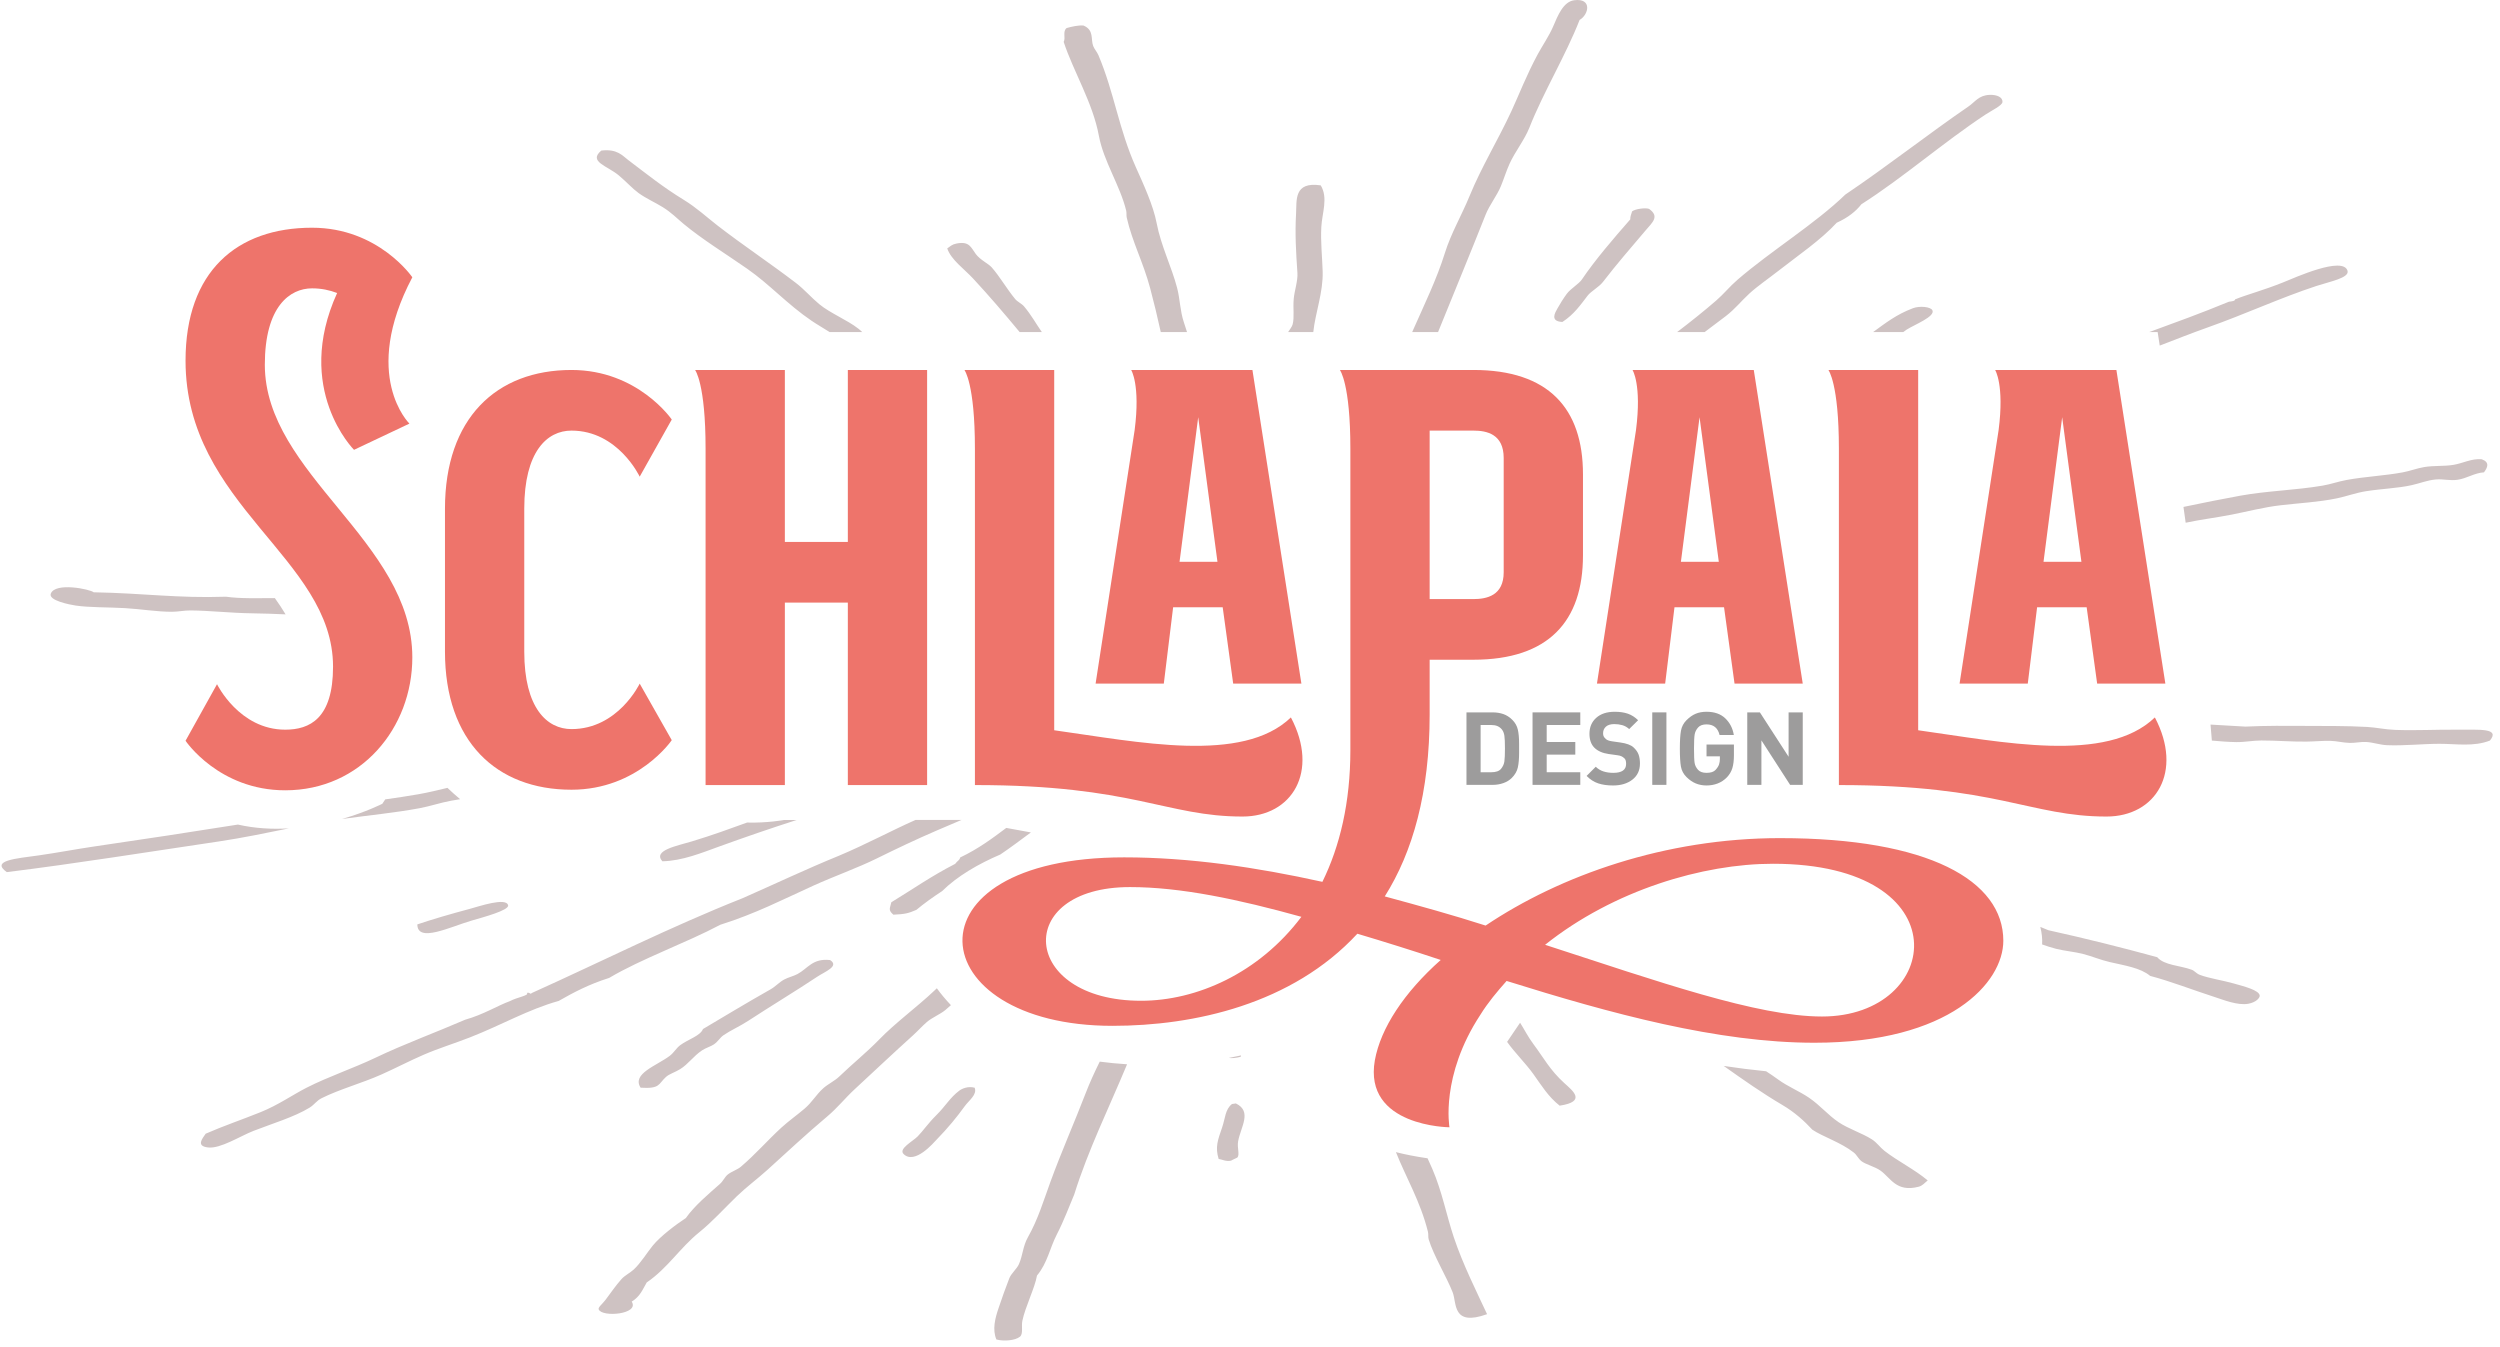 <?xml version="1.0" encoding="UTF-8" standalone="no"?><!DOCTYPE svg PUBLIC "-//W3C//DTD SVG 1.1//EN" "http://www.w3.org/Graphics/SVG/1.1/DTD/svg11.dtd"><svg width="100%" height="100%" viewBox="0 0 321 173" version="1.1" xmlns="http://www.w3.org/2000/svg" xmlns:xlink="http://www.w3.org/1999/xlink" xml:space="preserve" xmlns:serif="http://www.serif.com/" style="fill-rule:evenodd;clip-rule:evenodd;stroke-linejoin:round;stroke-miterlimit:2;"><g><path d="M141.207,136.314c1.132,0.148 2.303,0.264 3.509,0.341c-0.016,0.039 -0.033,0.078 -0.049,0.117c-2.284,5.494 -4.958,10.903 -6.734,16.595c-0.669,1.575 -1.325,3.37 -2.237,5.138c-0.915,1.775 -1.191,3.646 -2.546,5.275c-0.277,1.595 -1.499,4 -1.88,5.811c-0.146,0.704 0.138,1.678 -0.308,2.041c-0.631,0.513 -2.125,0.607 -3.027,0.356c-0.537,-1.283 -0.166,-2.719 0.283,-4.032c0.434,-1.271 0.886,-2.579 1.38,-3.833c0.241,-0.615 0.974,-1.207 1.238,-1.815c0.501,-1.158 0.502,-2.3 1.141,-3.434c1.313,-2.327 1.998,-4.657 2.904,-7.14c1.388,-3.809 3.068,-7.597 4.52,-11.371c0.52,-1.352 1.14,-2.704 1.806,-4.049Zm38.03,11.619c1.198,0.305 2.547,0.571 4.062,0.792c0.208,0.455 0.418,0.913 0.617,1.375c1.249,2.897 1.792,5.874 2.748,8.753c1.15,3.464 3.017,7.175 4.276,9.887c-4.498,1.62 -3.876,-1.411 -4.414,-2.792c-0.761,-1.962 -2.448,-4.725 -3.08,-6.8c-0.098,-0.323 -0.015,-0.654 -0.097,-0.983c-0.969,-3.906 -2.844,-7.018 -4.112,-10.232Zm-58.947,-21.039c0.509,0.704 1.109,1.426 1.809,2.168c-0.24,0.223 -0.484,0.437 -0.729,0.637c-0.67,0.548 -1.723,0.974 -2.359,1.529c-0.647,0.563 -1.168,1.156 -1.787,1.715c-2.567,2.316 -5.025,4.642 -7.479,6.911c-1.255,1.16 -2.2,2.385 -3.551,3.519c-2.712,2.278 -5.134,4.555 -7.67,6.848c-1.261,1.141 -2.728,2.227 -3.931,3.394c-1.576,1.528 -3.152,3.272 -4.811,4.611c-2.495,2.015 -4.049,4.606 -6.741,6.44c-0.51,0.864 -0.826,1.792 -1.93,2.462c1.044,1.637 -3.847,2.051 -4.241,0.99c-0.099,-0.263 0.473,-0.675 0.879,-1.219c0.71,-0.949 1.309,-1.831 2.049,-2.661c0.428,-0.48 1.099,-0.795 1.572,-1.23c0.9,-0.827 1.757,-2.236 2.453,-3.084c0.981,-1.194 2.927,-2.665 4.242,-3.529c1.091,-1.56 2.878,-3.055 4.358,-4.364c0.456,-0.403 0.616,-0.906 1.048,-1.244c0.45,-0.352 1.227,-0.614 1.644,-0.968c1.907,-1.622 3.411,-3.376 5.216,-5.034c0.899,-0.825 2.015,-1.614 2.978,-2.437c0.989,-0.844 1.467,-1.781 2.406,-2.623c0.572,-0.513 1.475,-0.949 2.025,-1.479c1.703,-1.64 3.555,-3.134 5.123,-4.748c2.137,-2.204 4.851,-4.163 7.122,-6.314l0.305,-0.29Zm101.036,9.972c1.799,0.271 3.62,0.504 5.443,0.684c0.531,0.35 1.068,0.705 1.573,1.078c1.154,0.852 2.736,1.501 3.936,2.32c1.456,0.992 2.397,2.195 3.816,3.153c1.225,0.827 2.992,1.391 4.245,2.184c0.663,0.418 1.037,1.025 1.623,1.481c1.664,1.302 3.931,2.424 5.557,3.804c-0.385,0.298 -0.654,0.675 -1.168,0.808c-2.882,0.745 -3.584,-1.147 -4.913,-2.085c-0.687,-0.486 -1.893,-0.79 -2.408,-1.185c-0.442,-0.339 -0.591,-0.797 -1.002,-1.121c-1.65,-1.305 -4.017,-2.046 -5.318,-2.932c-1.048,-1.131 -2.287,-2.25 -3.817,-3.153c-2.642,-1.559 -5.075,-3.268 -7.567,-5.036Zm-63.14,4.889c-0.88,0.688 -0.863,1.843 -1.261,2.997c-0.569,1.653 -0.917,2.535 -0.45,4.058c0.42,0.047 0.931,0.367 1.622,0.214c-0.139,0.03 0.753,-0.376 0.763,-0.385c0.369,-0.374 -0.04,-1.216 0.117,-2.104c0.323,-1.817 1.839,-3.826 -0.291,-4.854l-0.5,0.074Zm-33.042,-2.094c-0.83,-0.224 -1.606,0.101 -1.979,0.384c-1.215,0.921 -1.719,1.937 -2.953,3.157c-1.01,0.999 -1.727,2.047 -2.382,2.711c-0.633,0.642 -2.489,1.59 -1.809,2.263c1.436,1.425 3.898,-1.495 4.194,-1.799c1.533,-1.574 2.633,-2.927 3.667,-4.353c0.546,-0.75 1.622,-1.487 1.262,-2.363Zm-1.693,-34.378c-1.074,0.454 -2.141,0.909 -3.197,1.364c-2.67,1.152 -5.125,2.321 -7.697,3.588c-2.46,1.213 -5.424,2.26 -8.078,3.463c-3.966,1.797 -7.44,3.607 -11.987,5.039c-4.47,2.37 -10.115,4.356 -14.275,6.828c-2.635,0.83 -4.593,1.881 -6.482,2.955c-3.918,1.094 -7.307,3.081 -11.39,4.678c-2.012,0.788 -4.039,1.402 -5.982,2.245c-1.82,0.791 -3.517,1.687 -5.386,2.521c-2.496,1.115 -5.407,1.902 -7.673,3.04c-0.702,0.352 -0.908,0.824 -1.573,1.23c-1.942,1.187 -4.748,2.025 -7.174,2.967c-1.723,0.67 -4.245,2.314 -5.838,2.133c-1.592,-0.18 -0.724,-1.148 -0.312,-1.767c2.28,-0.998 4.727,-1.829 7.055,-2.768c2.27,-0.915 4.111,-2.225 5.909,-3.141c2.8,-1.426 5.977,-2.479 8.841,-3.848c3.683,-1.76 7.756,-3.249 11.512,-4.878c2.381,-0.672 4.19,-1.826 5.765,-2.395c0.873,-0.484 2.56,-0.73 2.146,-1.043c0.521,-0.133 0.315,0.28 0.691,-0.012c8.952,-4.029 17.634,-8.43 27.047,-12.164c4.131,-1.821 8.084,-3.7 12.392,-5.462c3.378,-1.418 6.807,-3.26 9.781,-4.573l5.905,0Zm71.731,26.036c0.568,0.904 1.038,1.847 1.689,2.715c1.343,1.79 2.113,3.326 3.986,5.034c1.054,0.963 2.917,2.366 -0.595,2.899c-1.457,-1.142 -2.34,-2.603 -3.364,-4.037c-1.006,-1.408 -2.387,-2.743 -3.385,-4.155c0.641,-0.974 1.23,-1.788 1.669,-2.456Zm-109.659,6.95c0.415,-0.373 1.141,-0.582 1.811,-0.993c1.033,-0.635 1.702,-1.67 2.81,-2.411c0.461,-0.308 1.154,-0.509 1.526,-0.77c0.565,-0.398 0.776,-0.864 1.239,-1.181c0.881,-0.606 2.127,-1.16 3.144,-1.827c2.82,-1.847 6.341,-3.975 8.864,-5.664c1.002,-0.671 2.906,-1.357 1.668,-2.151c-2.26,-0.254 -2.863,1.091 -4.195,1.8c-0.504,0.268 -1.208,0.428 -1.716,0.707c-0.657,0.361 -1.082,0.883 -1.74,1.255c-3.1,1.755 -6.072,3.552 -8.672,5.093c-0.327,0.87 -1.903,1.322 -2.907,2.062c-0.537,0.397 -0.801,0.957 -1.358,1.38c-1.657,1.26 -4.915,2.297 -3.739,4.091c2.538,0.167 2.256,-0.481 3.265,-1.391Zm73.829,-2.755l-0.05,0.18c-0.662,0.164 -1.157,0.2 -1.523,0.145c0.521,-0.099 1.045,-0.207 1.573,-0.325Zm102.624,-16.499c0.351,0.135 0.697,0.275 1.037,0.424c4.78,1.059 9.428,2.222 13.973,3.465c0.898,1.05 2.937,1.057 4.435,1.611c0.375,0.139 0.559,0.475 1.048,0.661c1.179,0.444 2.947,0.703 4.292,1.088c1.3,0.371 3.349,0.861 3.387,1.585c0.015,0.268 -0.443,0.843 -1.452,1.031c-1.386,0.258 -3.245,-0.514 -4.413,-0.889c-2.76,-0.889 -5.478,-1.966 -8.201,-2.686c-1.251,-1.04 -3.219,-1.32 -5.176,-1.774c-1.238,-0.287 -2.261,-0.738 -3.409,-1.036c-1.121,-0.292 -2.365,-0.386 -3.481,-0.664c-0.626,-0.157 -1.21,-0.355 -1.807,-0.565c0.045,-0.748 -0.042,-1.501 -0.233,-2.251Zm-201.405,-0.815c1.488,-0.432 4.814,-1.321 4.671,-1.96c-0.239,-1.065 -3.76,0.147 -4.911,0.455c-2.494,0.664 -4.907,1.373 -6.745,1.996c0.009,2.417 4.206,0.317 6.985,-0.491Zm70.037,-11.64l1.758,0.322c-1.297,0.956 -2.561,1.916 -3.925,2.837c-2.791,1.195 -5.513,2.761 -7.48,4.703c-1.179,0.771 -2.296,1.567 -3.297,2.403c-1.034,0.447 -1.46,0.553 -2.955,0.619c-0.735,-0.625 -0.405,-0.855 -0.263,-1.593c2.874,-1.758 5.125,-3.352 8.196,-4.932c0.298,-0.412 0.562,-0.44 0.643,-0.821c2.311,-1.096 4.125,-2.443 5.921,-3.795l1.402,0.257Zm-100.061,-0.686c2.223,0.506 4.447,0.615 6.545,0.489c-2.971,0.596 -5.923,1.224 -8.998,1.679c-9.203,1.362 -18.244,2.825 -27.221,3.938c-2.123,-1.508 1.223,-1.744 4.099,-2.148c2.18,-0.306 4.988,-0.833 6.983,-1.124c6.692,-0.979 12.744,-1.901 18.592,-2.834Zm71.753,-0.591c-3.357,1.075 -6.679,2.223 -9.96,3.41c-2.242,0.81 -4.732,1.844 -7.292,1.894c-1.266,-1.406 1.889,-1.976 3.812,-2.559c2.712,-0.822 4.842,-1.61 7.063,-2.413c2.626,0.071 4.774,-0.332 4.774,-0.332l1.603,0Zm-44.85,-4.123l0.023,0.021c0.481,0.454 1.018,0.94 1.608,1.435c-0.393,0.061 -0.783,0.126 -1.169,0.197c-1.398,0.261 -2.686,0.709 -4.076,0.967c-3.214,0.594 -6.518,0.905 -9.868,1.369l-0.055,0.008c3.136,-0.901 5.188,-1.958 5.188,-1.958c0,0 0.128,-0.223 0.365,-0.559c1.426,-0.2 2.838,-0.412 4.226,-0.653c1.305,-0.226 2.534,-0.535 3.758,-0.827Zm226.383,-8.125c1.49,0.088 2.982,0.175 4.476,0.26c2.599,-0.126 5.285,-0.11 7.962,-0.09c2.318,0.016 4.904,-0.018 7.676,0.133c1.136,0.062 2.267,0.329 3.577,0.378c2.774,0.103 5.189,-0.055 8.153,-0.027c2.636,0.023 5.381,-0.241 4.029,1.398c-2.076,0.819 -4.361,0.414 -6.484,0.416c-2.151,0.002 -4.566,0.272 -6.722,0.178c-0.943,-0.041 -1.794,-0.367 -2.717,-0.413c-0.656,-0.033 -1.393,0.135 -2.05,0.122c-0.876,-0.018 -1.68,-0.246 -2.504,-0.265c-1.015,-0.023 -2.029,0.084 -3.1,0.096c-1.948,0.022 -3.854,-0.146 -5.768,-0.144c-1.091,0.001 -2.183,0.228 -3.242,0.208c-1.026,-0.02 -2.068,-0.1 -3.116,-0.196c-0.047,-0.641 -0.104,-1.328 -0.17,-2.054Zm-254.971,-16.296c-0.011,-0.001 -0.022,-0.002 -0.033,-0.003c-0.04,-0.005 -0.076,-0.016 -0.097,-0.03l-0.003,-0.001l-0.002,-0.003l-0.004,-0.002l-0.001,-0.001l-0.001,-0.002c-0.008,-0.007 -0.01,-0.016 -0.006,-0.024c0.004,-0.008 0.015,-0.016 0.034,-0.023l0,0l0.011,-0.004c-0.004,0.001 -0.008,0.002 -0.011,0.004c-0.019,0.007 -0.03,0.015 -0.034,0.023c-0.004,0.009 -0.002,0.017 0.006,0.024l0.001,0.002l0.005,0.003l0.005,0.004c0.021,0.014 0.057,0.025 0.097,0.03c0.014,0.002 0.029,0.003 0.044,0.003l-0.011,0Zm251.495,-11.651c2.483,-0.522 4.972,-1.02 7.285,-1.441c3.453,-0.63 7.065,-0.695 10.584,-1.295c1.063,-0.181 2.018,-0.534 3.097,-0.73c2.348,-0.429 4.897,-0.544 7.2,-0.975c0.956,-0.179 1.815,-0.525 2.764,-0.681c1.254,-0.206 2.525,-0.078 3.744,-0.282c1.222,-0.204 2.298,-0.83 3.622,-0.718c1.06,0.384 0.757,1.056 0.288,1.681c-1.207,0.068 -2.193,0.78 -3.384,0.954c-0.994,0.146 -1.874,-0.123 -2.791,-0.04c-1.119,0.102 -1.956,0.472 -3.098,0.73c-1.772,0.402 -3.821,0.456 -5.864,0.777c-1.307,0.206 -2.542,0.669 -3.741,0.917c-2.36,0.488 -4.76,0.601 -7.223,0.888c-2.206,0.255 -4.156,0.785 -6.269,1.199c-1.98,0.389 -3.959,0.625 -5.93,1.046c-0.095,-0.681 -0.19,-1.358 -0.284,-2.03Zm-4.396,-22.451c3.482,-1.272 6.582,-2.396 10.231,-3.898c0.417,-0.049 0.814,-0.103 0.785,-0.298c1.577,-0.638 3.629,-1.161 6.173,-2.183c1.496,-0.6 7.679,-3.413 8.272,-1.496c0.283,0.915 -2.309,1.4 -3.979,1.95c-4.695,1.543 -9.099,3.602 -13.991,5.335c-2.069,0.733 -4.083,1.537 -6.142,2.324c-0.17,-1.113 -0.267,-1.734 -0.267,-1.734l-1.082,0Zm-35.455,0c1.598,-1.157 2.978,-2.256 5.112,-3.062c0.87,-0.33 2.289,-0.187 2.504,0.264c0.381,0.808 -2.27,1.826 -3.312,2.485c-0.167,0.106 -0.307,0.209 -0.432,0.313l-3.872,0Zm-25.165,0c1.757,-1.337 3.441,-2.685 5.007,-4.039c0.996,-0.861 1.727,-1.798 2.739,-2.673c4.296,-3.708 9.996,-7.204 13.842,-10.936c5.344,-3.6 10.79,-7.875 15.821,-11.32c0.864,-0.592 1.308,-1.434 2.715,-1.49c0.937,-0.038 1.712,0.301 1.647,0.935c-0.046,0.442 -1.363,1.059 -2.169,1.59c-5.434,3.587 -10.6,8.122 -15.939,11.52c-0.707,0.905 -1.711,1.714 -3.168,2.373c-2.072,2.244 -4.94,4.182 -7.505,6.189c-1.215,0.952 -2.663,1.94 -3.717,2.909c-1.08,0.993 -1.821,1.972 -3.025,2.895c-0.896,0.689 -1.805,1.369 -2.712,2.047l-3.536,0Zm-34.015,0c0.039,-0.092 0.079,-0.184 0.12,-0.277c1.424,-3.224 3.037,-6.533 4.07,-9.853c0.798,-2.569 2.153,-4.837 3.187,-7.365c1.518,-3.707 3.652,-7.185 5.355,-10.859c0.999,-2.153 1.919,-4.59 3.379,-7.302c0.571,-1.058 1.472,-2.38 1.977,-3.558c0.609,-1.423 1.308,-3.211 2.714,-3.394c2.322,-0.302 1.89,1.843 0.693,2.528c-1.805,4.611 -4.636,9.242 -6.449,13.833c-0.622,1.576 -1.838,3.071 -2.547,4.639c-0.437,0.969 -0.728,1.948 -1.118,2.886c-0.514,1.234 -1.469,2.426 -1.952,3.645c-1.982,5.007 -4.061,10.025 -6.108,15.077l-3.321,0Zm-15.931,0c0.173,-0.302 0.493,-0.657 0.578,-0.98c0.246,-0.935 0.029,-2.05 0.142,-3.286c0.096,-1.06 0.543,-2.32 0.474,-3.335c-0.185,-2.698 -0.322,-5.038 -0.175,-7.593c0.101,-1.711 -0.326,-4.165 3.17,-3.643c0.974,1.62 0.172,3.528 0.074,5.339c-0.103,1.902 0.11,3.779 0.172,5.689c0.087,2.694 -0.954,5.371 -1.203,7.809l-3.232,0Zm-16.352,0c-0.412,-1.885 -0.879,-3.822 -1.358,-5.619c-0.888,-3.335 -2.31,-5.972 -3.011,-9.078c-0.065,-0.294 0.001,-0.598 -0.071,-0.896c-0.787,-3.248 -2.897,-6.309 -3.512,-9.638c-0.783,-4.23 -3.257,-8.207 -4.515,-12.029c0.292,-0.538 -0.174,-1.326 0.38,-1.779c0.629,-0.173 1.511,-0.384 2.168,-0.321c1.387,0.593 0.905,1.752 1.242,2.628c0.157,0.406 0.5,0.77 0.669,1.17c2.064,4.888 2.581,9.414 4.826,14.431c0.969,2.165 2.226,4.889 2.652,7.135c0.554,2.914 1.918,5.607 2.628,8.318c0.374,1.419 0.377,2.96 0.863,4.407c0.141,0.42 0.278,0.844 0.411,1.271l-3.372,0Zm-18.119,0c-1.957,-2.359 -3.89,-4.625 -5.982,-6.88c-1.162,-1.251 -2.823,-2.401 -3.316,-3.862c0.421,-0.287 0.597,-0.515 1.216,-0.633c1.651,-0.315 1.823,0.516 2.455,1.359c0.57,0.76 1.606,1.22 2.028,1.696c1.065,1.204 1.883,2.689 3.031,4.086c0.28,0.34 0.836,0.587 1.12,0.922c0.917,1.075 1.553,2.247 2.297,3.312l-2.849,0Zm-24.397,0c-0.759,-0.485 -1.577,-0.948 -2.321,-1.453c-3.115,-2.115 -5.336,-4.632 -8.253,-6.669c-2.773,-1.936 -5.766,-3.764 -8.182,-5.772c-0.884,-0.735 -1.541,-1.441 -2.672,-2.144c-0.944,-0.588 -2.147,-1.119 -3.1,-1.809c-0.772,-0.559 -1.532,-1.414 -2.528,-2.255c-1.499,-1.265 -3.968,-1.767 -2.267,-3.202c2.052,-0.25 2.719,0.654 3.457,1.211c2.484,1.879 4.452,3.471 7.132,5.112c1.67,1.023 2.917,2.203 4.388,3.341c3.206,2.478 6.718,4.813 9.995,7.318c1.136,0.868 1.94,1.846 3.007,2.73c1.413,1.171 3.586,2.023 5.031,3.155c0.179,0.14 0.342,0.286 0.495,0.437l-4.182,0Zm103.037,-15.503c-0.094,0.34 -0.257,0.657 -0.237,1.033c-2.15,2.453 -4.518,5.204 -6.217,7.722c-0.384,0.568 -1.437,1.164 -1.929,1.827c-0.415,0.559 -0.896,1.322 -1.214,1.903c-0.275,0.501 -1.005,1.643 0.645,1.719c1.501,-0.972 2.353,-2.227 3.24,-3.382c0.424,-0.553 1.462,-1.106 1.952,-1.74c1.804,-2.337 3.621,-4.433 5.477,-6.616c0.909,-1.064 1.839,-1.807 0.453,-2.787c-0.526,-0.166 -1.773,0.019 -2.17,0.321Zm-180.745,49.498c-0.012,0.002 -0.023,0.004 -0.033,0.007l0.016,-0.004l0.017,-0.003Zm0.077,0.106c0.005,-0.001 0.011,-0.001 0.016,-0.002c0.02,-0.003 0.039,-0.008 0.055,-0.015c0.004,-0.002 0.008,-0.004 0.011,-0.006c0.016,-0.009 0.029,-0.022 0.037,-0.038l0.003,-0.008l0.003,-0.008c0.003,-0.013 0.004,-0.028 0.002,-0.045c1.825,0.262 3.985,0.18 6.267,0.178c0.504,0.702 0.968,1.4 1.38,2.089c-1.419,-0.065 -2.844,-0.115 -4.285,-0.135c-2.77,-0.036 -5.402,-0.348 -7.914,-0.37c-0.804,-0.007 -1.591,0.17 -2.384,0.172c-1.971,0.003 -3.978,-0.349 -6.032,-0.468c-2.182,-0.127 -4.574,-0.068 -6.341,-0.331c-0.753,-0.112 -3.521,-0.65 -3.195,-1.523c0.566,-1.516 5.071,-0.568 5.506,-0.18c6.479,0.118 10.765,0.782 16.958,0.569l0.003,0l0.004,0l-0.004,0c0,0 -0.148,0.012 -0.148,0.012c0.038,-0.005 0.087,-0.01 0.148,-0.012l0.037,-0.001c0.002,0.017 0.001,0.032 -0.002,0.045l-0.003,0.008l-0.003,0.008c-0.008,0.016 -0.021,0.029 -0.037,0.038l-0.002,0.001l-0.009,0.005c-0.016,0.008 -0.035,0.012 -0.055,0.015c-0.009,0.001 -0.018,0.002 -0.027,0.003l0.011,-0.001Z" style="fill:#cec2c2;"/><g><g><path d="M40.068,29.239c-9.657,0 -16.244,5.614 -16.244,17.067c0,18.639 18.939,25.302 18.939,39.3c0,6.662 -2.995,8.084 -6.139,8.084c-5.913,0 -8.758,-5.839 -8.758,-5.839l-4.042,7.262c0,0 4.267,6.362 12.8,6.362c9.732,0 16.319,-8.009 16.319,-17.067c0,-14.896 -18.939,-23.505 -18.939,-37.578c0,-7.485 3.219,-9.806 6.064,-9.806c1.197,0 2.245,0.225 3.219,0.599c-5.615,12.351 2.17,20.136 2.17,20.136l7.112,-3.368c0,0 -6.288,-6.139 0.374,-18.789c0,0 -4.342,-6.363 -12.875,-6.363Z" style="fill:#ee746b;fill-rule:nonzero;"/><path d="M73.379,55.289c5.988,0 8.758,5.914 8.758,5.914l4.117,-7.336c0,0 -4.342,-6.363 -12.875,-6.363c-9.657,0 -16.244,6.213 -16.244,17.816l0,18.34c0,11.527 6.587,17.74 16.244,17.74c8.533,0 12.875,-6.362 12.875,-6.362l-4.117,-7.261c0,0 -2.77,5.838 -8.758,5.838c-3.144,0 -6.064,-2.694 -6.064,-9.955l0,-18.34c0,-7.336 2.92,-10.031 6.064,-10.031Z" style="fill:#ee746b;fill-rule:nonzero;"/><path d="M108.861,69.587l-8.085,0l0,-22.083l-11.528,0c0,0 1.348,1.722 1.348,10.106l0,43.192l10.18,0l0,-23.43l8.085,0l0,23.43l10.18,0l0,-53.298l-10.18,0l0,22.083Z" style="fill:#ee746b;fill-rule:nonzero;"/><path d="M140.675,87.777l8.758,0l1.197,-9.807l6.363,0l1.348,9.807l8.758,0l-6.288,-40.273l-15.57,0c0,0 1.197,1.871 0.449,7.71l-5.015,32.563Zm13.174,-34.21l2.471,18.565l-4.866,0l2.395,-18.565Zm11.902,38.551c-6.213,5.989 -19.612,3.144 -30.391,1.647l0,-46.261l-11.528,0c0,0 1.347,1.722 1.347,10.106l0,43.192c20.361,0 24.553,4.042 34.359,4.042c6.363,0 9.881,-5.764 6.213,-12.726Z" style="fill:#ee746b;fill-rule:nonzero;"/><path d="M228.556,107.614c-14.747,0 -28.221,4.79 -37.803,11.228c-4.192,-1.347 -8.533,-2.545 -12.95,-3.743c3.593,-5.689 5.764,-13.324 5.764,-23.355l0,-7.036l5.614,0c9.657,0 14.073,-4.941 14.073,-13.4l0,-10.405c0,-8.459 -4.416,-13.399 -14.073,-13.399l-17.142,0c0,0 1.348,1.722 1.348,10.106l0,38.7c0,6.737 -1.348,12.352 -3.593,16.918c-8.459,-1.872 -17.068,-3.144 -25.451,-3.144c-28.67,0 -26.2,21.633 -1.498,21.633c10.48,0 23.056,-2.769 31.44,-11.827c3.518,1.048 7.111,2.171 10.704,3.368c-4.715,4.192 -7.71,8.759 -8.458,12.876c-1.497,8.533 9.581,8.608 9.581,8.608c0,0 -1.197,-6.587 3.968,-14.447c0.973,-1.572 2.171,-2.994 3.368,-4.342c13.4,4.192 27.098,7.935 39.524,7.935c17.367,0 24.254,-7.71 24.254,-13.1c0,-7.71 -9.582,-13.174 -28.67,-13.174Zm-44.989,-52.325l5.614,0c1.722,0 3.893,0.449 3.893,3.518l0,14.672c0,2.994 -2.171,3.443 -3.893,3.443l-5.614,0l0,-21.633Zm-37.054,73.209c-15.495,0 -16.543,-14.597 -1.422,-14.597c6.513,0 13.923,1.572 22.008,3.818c-5.465,7.261 -13.474,10.779 -20.586,10.779Zm87.432,2.022c-8.309,0 -21.034,-4.492 -35.556,-9.208c8.833,-7.036 20.286,-10.405 29.269,-10.405c24.328,0 21.783,19.613 6.287,19.613Z" style="fill:#ee746b;fill-rule:nonzero;"/><path d="M205.049,87.777l8.758,0l1.197,-9.807l6.363,0l1.348,9.807l8.758,0l-6.288,-40.273l-15.57,0c0,0 1.198,1.871 0.449,7.71l-5.015,32.563Zm13.174,-34.21l2.471,18.565l-4.866,0l2.395,-18.565Z" style="fill:#ee746b;fill-rule:nonzero;"/><path d="M251.609,87.777l8.758,0l1.197,-9.807l6.363,0l1.348,9.807l8.758,0l-6.288,-40.273l-15.57,0c0,0 1.198,1.871 0.449,7.71l-5.015,32.563Zm13.174,-34.21l2.471,18.565l-4.866,0l2.395,-18.565Zm11.902,38.551c-6.213,5.989 -19.612,3.144 -30.391,1.647l0,-46.261l-11.528,0c0,0 1.347,1.722 1.347,10.106l0,43.192c20.361,0 24.553,4.042 34.359,4.042c6.363,0 9.881,-5.764 6.213,-12.726Z" style="fill:#ee746b;fill-rule:nonzero;"/></g><g><path d="M194.111,99.888c-0.287,0.288 -0.647,0.508 -1.078,0.66c-0.432,0.153 -0.891,0.229 -1.379,0.229l-3.36,0l0,-9.308l3.36,0c0.496,0 0.954,0.072 1.372,0.216c0.419,0.144 0.806,0.394 1.164,0.752c0.357,0.357 0.59,0.771 0.699,1.242c0.109,0.47 0.163,1.076 0.163,1.817l0,1.176c0,0.758 -0.054,1.381 -0.163,1.87c-0.109,0.488 -0.368,0.936 -0.778,1.346Zm-1.268,-6.223c-0.157,-0.191 -0.344,-0.335 -0.562,-0.431c-0.218,-0.096 -0.484,-0.144 -0.797,-0.144l-1.373,0l0,6.066l1.373,0c0.592,0 1.008,-0.146 1.248,-0.438c0.24,-0.292 0.384,-0.61 0.431,-0.954c0.048,-0.345 0.072,-0.904 0.072,-1.68c0,-0.75 -0.024,-1.288 -0.072,-1.615c-0.047,-0.326 -0.154,-0.594 -0.32,-0.804Z" style="fill:#9d9c9c;fill-rule:nonzero;"/><path d="M196.778,100.777l0,-9.308l6.131,0l0,1.621l-4.314,0l0,2.183l3.674,0l0,1.621l-3.674,0l0,2.262l4.314,0l0,1.621l-6.131,0Z" style="fill:#9d9c9c;fill-rule:nonzero;"/><path d="M207.119,100.855c-0.741,0 -1.382,-0.091 -1.922,-0.274c-0.541,-0.183 -1.033,-0.501 -1.477,-0.954l1.176,-1.177c0.279,0.279 0.608,0.479 0.987,0.601c0.379,0.122 0.8,0.183 1.262,0.183c1.098,0 1.647,-0.383 1.647,-1.15c0,-0.34 -0.07,-0.575 -0.209,-0.706c-0.14,-0.131 -0.275,-0.224 -0.406,-0.281c-0.13,-0.057 -0.296,-0.098 -0.496,-0.124l-1.125,-0.157c-0.793,-0.113 -1.403,-0.381 -1.83,-0.804c-0.427,-0.423 -0.64,-1.022 -0.64,-1.798c0,-0.845 0.289,-1.527 0.869,-2.045c0.58,-0.519 1.37,-0.778 2.373,-0.778c0.653,0 1.218,0.083 1.693,0.248c0.475,0.166 0.912,0.445 1.313,0.837l-1.15,1.137c-0.261,-0.244 -0.556,-0.412 -0.882,-0.503c-0.327,-0.092 -0.669,-0.137 -1.027,-0.137c-0.47,0 -0.828,0.109 -1.072,0.326c-0.244,0.218 -0.366,0.502 -0.366,0.85c0,0.14 0.02,0.262 0.059,0.366c0.039,0.105 0.137,0.229 0.294,0.373c0.157,0.144 0.419,0.242 0.785,0.294l1.098,0.157c0.784,0.113 1.34,0.32 1.667,0.621c0.326,0.3 0.546,0.614 0.66,0.941c0.113,0.327 0.17,0.704 0.17,1.131c0,0.88 -0.323,1.571 -0.968,2.072c-0.645,0.501 -1.473,0.751 -2.483,0.751Z" style="fill:#9d9c9c;fill-rule:nonzero;"/><rect x="212.151" y="91.469" width="1.817" height="9.308" style="fill:#9d9c9c;fill-rule:nonzero;"/><path d="M221.747,99.797c-0.358,0.366 -0.758,0.634 -1.203,0.803c-0.444,0.17 -0.919,0.255 -1.425,0.255c-0.497,0 -0.956,-0.087 -1.379,-0.261c-0.423,-0.174 -0.824,-0.451 -1.203,-0.83c-0.379,-0.379 -0.614,-0.824 -0.706,-1.334c-0.091,-0.509 -0.137,-1.279 -0.137,-2.307c0,-1.02 0.048,-1.789 0.144,-2.307c0.096,-0.519 0.333,-0.968 0.712,-1.347c0.38,-0.379 0.772,-0.653 1.177,-0.823c0.405,-0.17 0.869,-0.255 1.392,-0.255c1.02,0 1.824,0.283 2.412,0.85c0.588,0.566 0.952,1.276 1.092,2.13l-1.83,0c-0.218,-0.906 -0.776,-1.359 -1.674,-1.359c-0.488,0 -0.85,0.133 -1.085,0.399c-0.235,0.265 -0.381,0.562 -0.438,0.888c-0.056,0.327 -0.085,0.935 -0.085,1.824c0,0.915 0.026,1.53 0.079,1.843c0.052,0.314 0.196,0.604 0.431,0.87c0.235,0.265 0.601,0.398 1.098,0.398c0.541,0 0.926,-0.126 1.157,-0.379c0.231,-0.252 0.381,-0.488 0.451,-0.706c0.07,-0.218 0.105,-0.444 0.105,-0.679l0,-0.353l-1.713,0l0,-1.517l3.517,0l0,1.36c0,0.68 -0.068,1.237 -0.203,1.673c-0.135,0.436 -0.364,0.824 -0.686,1.164Z" style="fill:#9d9c9c;fill-rule:nonzero;"/><path d="M229.852,100.777l-3.687,-5.713l0,5.713l-1.817,0l0,-9.308l1.621,0l3.687,5.7l0,-5.7l1.817,0l0,9.308l-1.621,0Z" style="fill:#9d9c9c;fill-rule:nonzero;"/></g></g></g></svg>